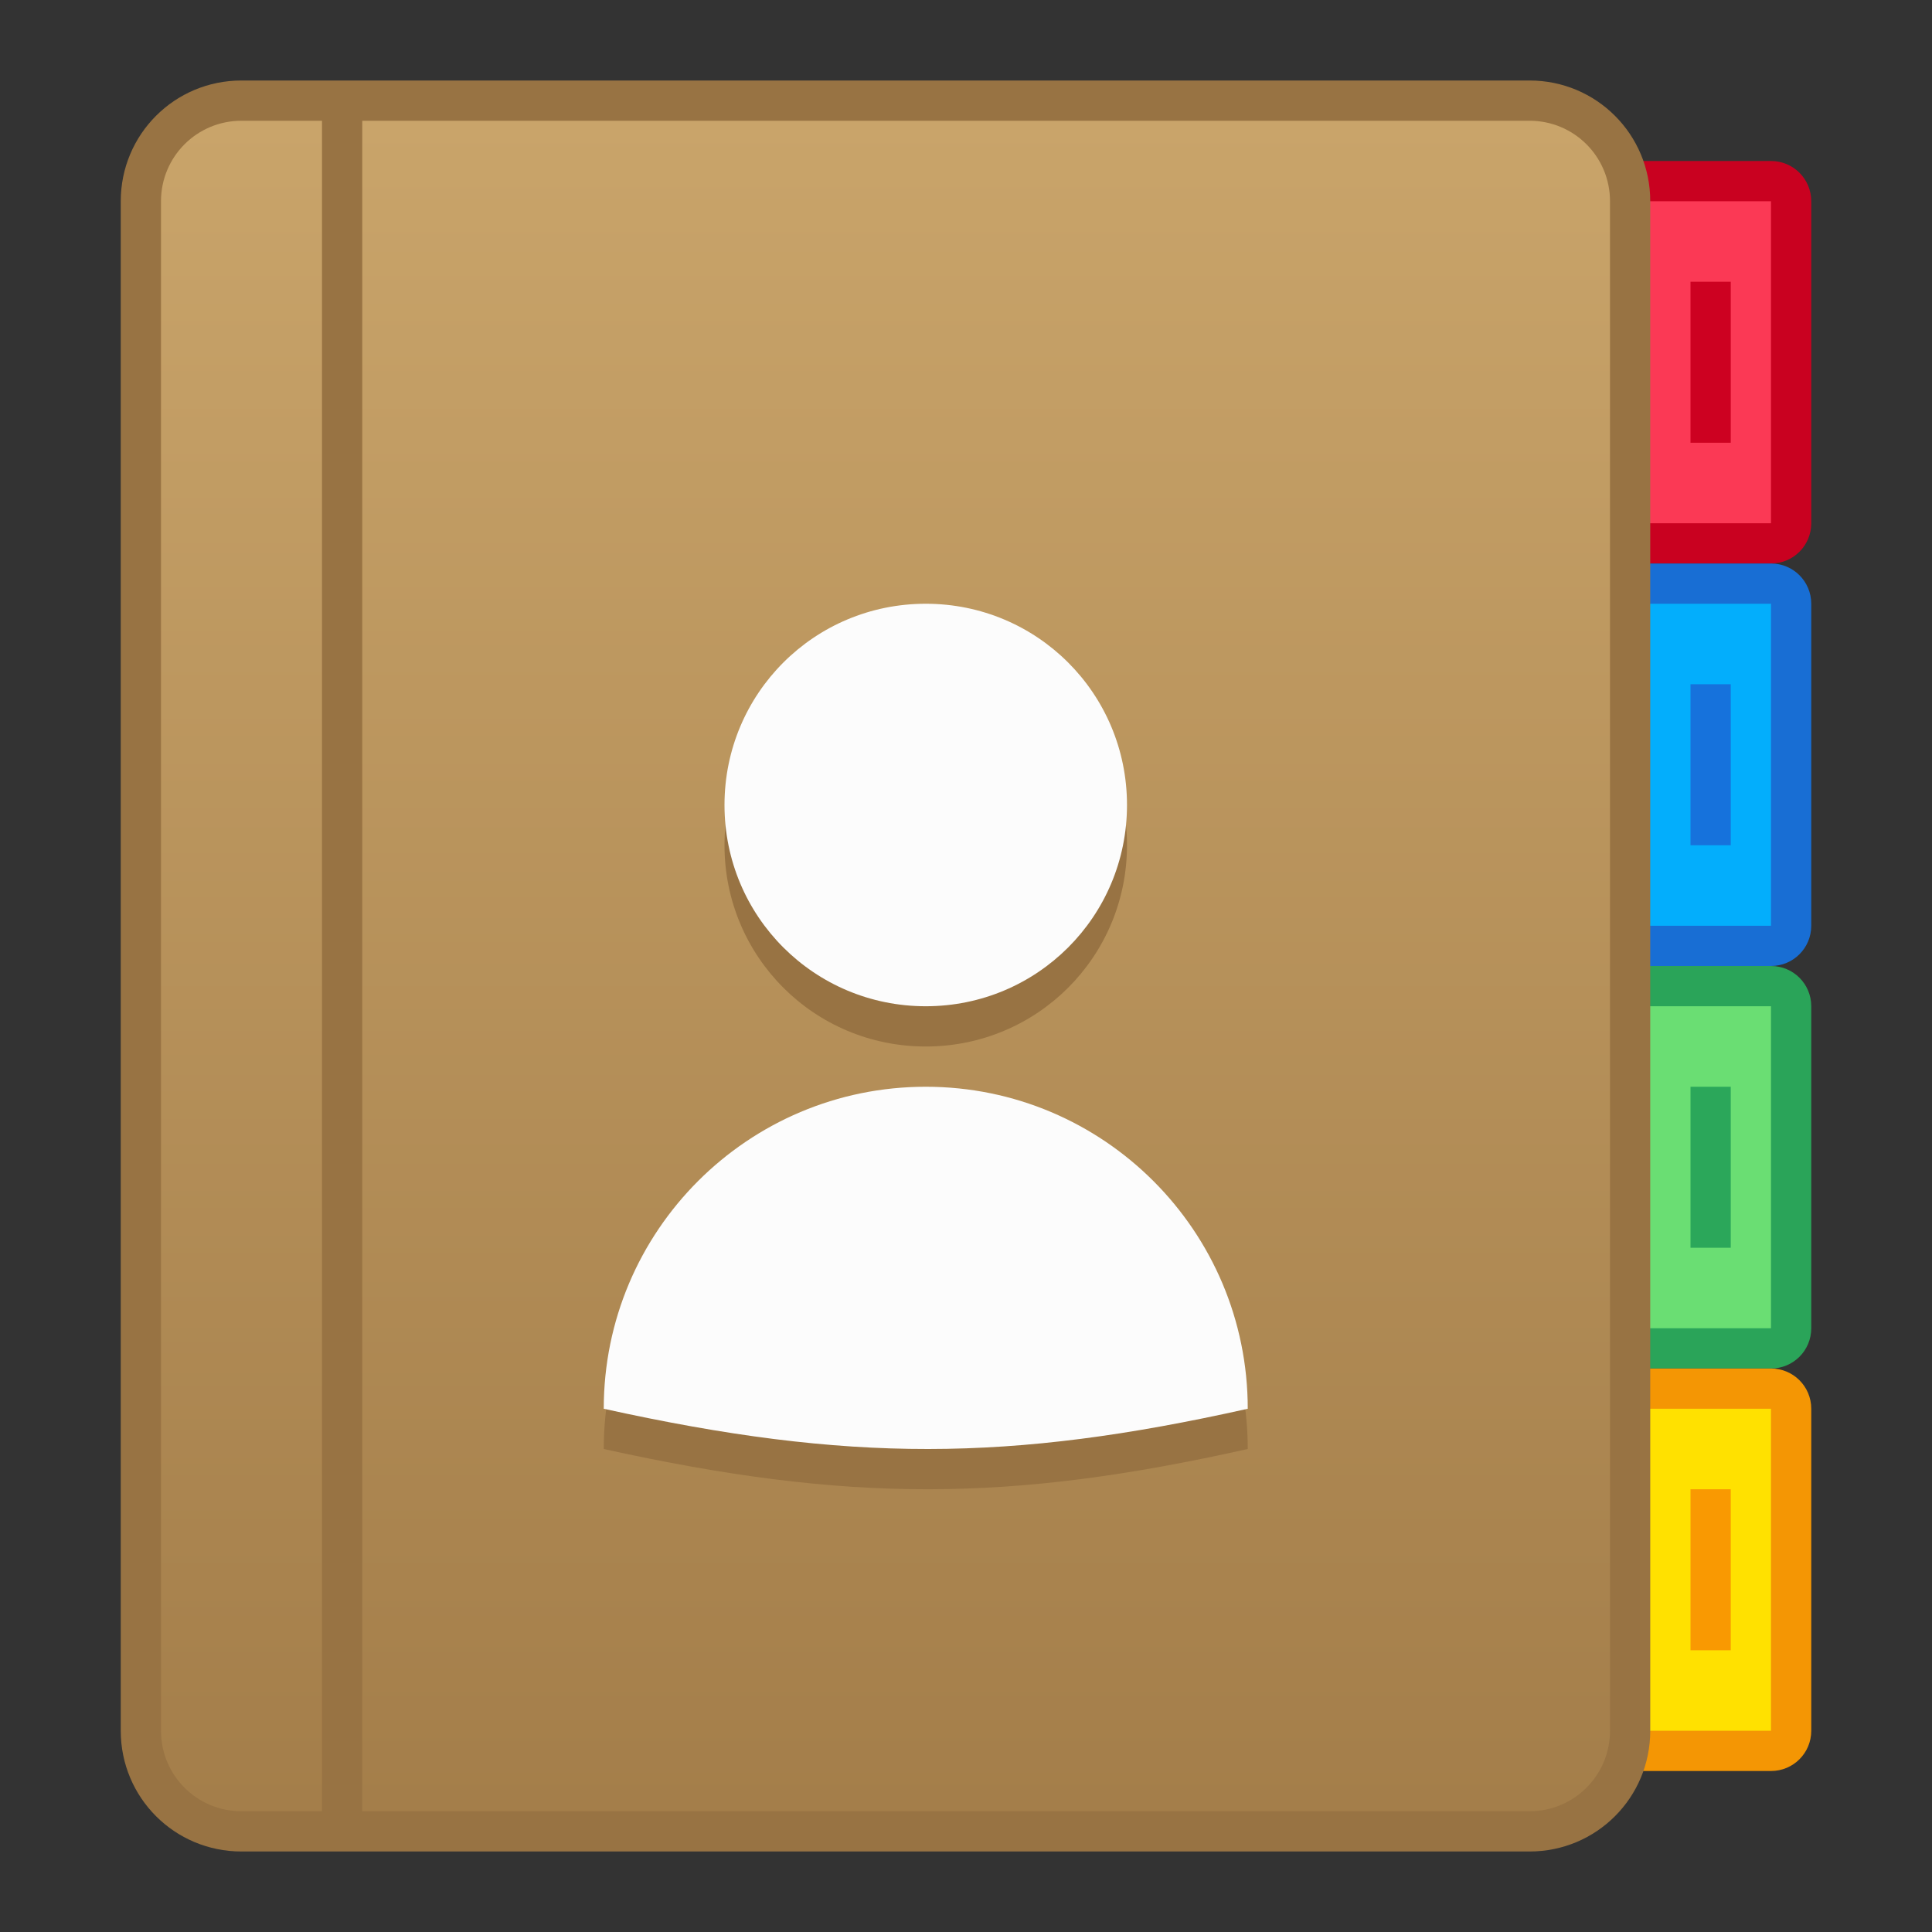 <?xml version="1.0" encoding="UTF-8" standalone="no"?>
<!-- Created with Inkscape (http://www.inkscape.org/) -->

<svg
   xmlns:dc="http://purl.org/dc/elements/1.1/"
   xmlns:cc="http://creativecommons.org/ns#"
   xmlns:rdf="http://www.w3.org/1999/02/22-rdf-syntax-ns#"
   xmlns:svg="http://www.w3.org/2000/svg"
   xmlns="http://www.w3.org/2000/svg"
   xmlns:xlink="http://www.w3.org/1999/xlink"
   xmlns:sodipodi="http://sodipodi.sourceforge.net/DTD/sodipodi-0.dtd"
   xmlns:inkscape="http://www.inkscape.org/namespaces/inkscape"
   width="48"
   height="48"
   viewBox="0 0 48 48"
   version="1.1"
   id="svg8"
   inkscape:version="0.92.2 2405546, 2018-03-11"
   sodipodi:docname="kaddressbook.svg">
  <rect x="0" y="0" width="48" height="48" fill="#333333" stroke="none"/>
  <title
     id="title7895">Antu icon Theme</title>
  <defs
     id="defs2">
    <linearGradient
       inkscape:collect="always"
       xlink:href="#linearGradient4582"
       id="linearGradient959"
       x1="24"
       y1="312.65"
       x2="24"
       y2="269.65"
       gradientUnits="userSpaceOnUse"
       gradientTransform="translate(-2)" />
    <linearGradient
       id="linearGradient4582"
       inkscape:collect="always">
      <stop
         id="stop4578"
         offset="0"
         style="stop-color:#a37d49;stop-opacity:1" />
      <stop
         id="stop4580"
         offset="1"
         style="stop-color:#c9a46a;stop-opacity:1" />
    </linearGradient>
  </defs>
  <sodipodi:namedview
     id="base"
     pagecolor="#ffffff"
     bordercolor="#666666"
     borderopacity="1.0"
     inkscape:pageopacity="0.0"
     inkscape:pageshadow="2"
     inkscape:zoom="1"
     inkscape:cx="-75.110001"
     inkscape:cy="52.349811"
     inkscape:document-units="px"
     inkscape:current-layer="g1066"
     showgrid="true"
     units="px"
     inkscape:window-width="1360"
     inkscape:window-height="711"
     inkscape:window-x="0"
     inkscape:window-y="28"
     inkscape:window-maximized="1"
     objecttolerance="10"
     gridtolerance="10"
     guidetolerance="10"
     inkscape:snap-bbox="true"
     inkscape:bbox-paths="true"
     inkscape:bbox-nodes="true"
     inkscape:snap-bbox-edge-midpoints="true"
     inkscape:snap-bbox-midpoints="true">
    <inkscape:grid
       type="xygrid"
       id="grid7897"
       empspacing="4" />
  </sodipodi:namedview>
  <g
     inkscape:label="Capa 1"
     inkscape:groupmode="layer"
     id="layer1"
     transform="translate(0,-266.65)">
    <g
       id="g1066">
      <g
         id="g1122">
        <g
           transform="translate(-1,-3.8964844e-6)"
           id="g1022">
          <path
             id="rect942"
             d="m 40,270.65 h 5 c 0.554,0 1,0.446 1,1 v 8 c 0,0.554 -0.446,1 -1,1 h -5 c -0.554,0 -1,-0.446 -1,-1 v -8 c 0,-0.554 0.446,-1 1,-1 z"
             style="opacity:1;fill:#cc0120;fill-opacity:0.98;stroke:none;stroke-width:2;stroke-linecap:round;stroke-linejoin:round;stroke-miterlimit:4;stroke-dasharray:none;stroke-opacity:1" />
          <path
             id="rect944"
             d="m 40,271.65 h 5 v 8 h -5 z"
             style="opacity:1;fill:#fb3955;fill-opacity:1;stroke:none;stroke-width:2;stroke-linecap:round;stroke-linejoin:round;stroke-miterlimit:4;stroke-dasharray:none;stroke-opacity:1" />
          <path
             id="rect942-5"
             d="m 40,280.65 h 5 c 0.554,0 1,0.446 1,1 v 8 c 0,0.554 -0.446,1 -1,1 h -5 c -0.554,0 -1,-0.446 -1,-1 v -8 c 0,-0.554 0.446,-1 1,-1 z"
             style="opacity:1;fill:#1770da;fill-opacity:0.961;stroke:none;stroke-width:2;stroke-linecap:round;stroke-linejoin:round;stroke-miterlimit:4;stroke-dasharray:none;stroke-opacity:1" />
          <path
             id="rect944-9"
             d="m 40,281.65 h 5 v 8 h -5 z"
             style="opacity:1;fill:#03aefc;fill-opacity:1;stroke:none;stroke-width:2;stroke-linecap:round;stroke-linejoin:round;stroke-miterlimit:4;stroke-dasharray:none;stroke-opacity:1" />
          <path
             id="rect942-2"
             d="m 40,290.65 h 5 c 0.554,0 1,0.446 1,1 v 8 c 0,0.554 -0.446,1 -1,1 h -5 c -0.554,0 -1,-0.446 -1,-1 v -8 c 0,-0.554 0.446,-1 1,-1 z"
             style="opacity:1;fill:#2aa65a;fill-opacity:0.98;stroke:none;stroke-width:2;stroke-linecap:round;stroke-linejoin:round;stroke-miterlimit:4;stroke-dasharray:none;stroke-opacity:1" />
          <path
             id="rect944-2"
             d="m 40,291.65 h 5 v 8 h -5 z"
             style="opacity:1;fill:#6ade73;fill-opacity:1;stroke:none;stroke-width:2;stroke-linecap:round;stroke-linejoin:round;stroke-miterlimit:4;stroke-dasharray:none;stroke-opacity:1" />
          <path
             id="rect942-8"
             d="m 40,300.65 h 5 c 0.554,0 1,0.446 1,1 v 8 c 0,0.554 -0.446,1 -1,1 h -5 c -0.554,0 -1,-0.446 -1,-1 v -8 c 0,-0.554 0.446,-1 1,-1 z"
             style="opacity:1;fill:#f89804;fill-opacity:0.98;stroke:none;stroke-width:2;stroke-linecap:round;stroke-linejoin:round;stroke-miterlimit:4;stroke-dasharray:none;stroke-opacity:1" />
          <path
             id="rect944-97"
             d="m 40,301.65 h 5 v 8 h -5 z"
             style="opacity:1;fill:#ffe100;fill-opacity:1;stroke:none;stroke-width:2;stroke-linecap:round;stroke-linejoin:round;stroke-miterlimit:4;stroke-dasharray:none;stroke-opacity:1" />
          <path
             id="rect1032"
             d="m 43,273.65 h 1 v 4 h -1 z"
             style="opacity:1;fill:#cc0020;fill-opacity:0.98;stroke:none;stroke-width:2;stroke-linecap:round;stroke-linejoin:round;stroke-miterlimit:4;stroke-dasharray:none;stroke-opacity:1" />
          <path
             id="rect1032-3"
             d="m 43,283.65 h 1 v 4 h -1 z"
             style="opacity:1;fill:#1770db;fill-opacity:0.961;stroke:none;stroke-width:2;stroke-linecap:round;stroke-linejoin:round;stroke-miterlimit:4;stroke-dasharray:none;stroke-opacity:1"
             inkscape:connector-curvature="0" />
          <path
             id="rect1032-6"
             d="m 43,293.65 h 1 v 4 h -1 z"
             style="opacity:1;fill:#2aa65a;fill-opacity:0.98;stroke:none;stroke-width:2;stroke-linecap:round;stroke-linejoin:round;stroke-miterlimit:4;stroke-dasharray:none;stroke-opacity:1"
             inkscape:connector-curvature="0" />
          <path
             id="rect1032-1"
             d="m 43,303.65 h 1 v 4 h -1 z"
             style="opacity:1;fill:#f99803;fill-opacity:0.98;stroke:none;stroke-width:2;stroke-linecap:round;stroke-linejoin:round;stroke-miterlimit:4;stroke-dasharray:none;stroke-opacity:1"
             inkscape:connector-curvature="0" />
        </g>
        <g
           id="g1069">
          <path
             style="opacity:1;fill:#987343;fill-opacity:1;stroke:none;stroke-width:1;stroke-linecap:round;stroke-linejoin:round;stroke-miterlimit:4;stroke-dasharray:none;stroke-opacity:1"
             d="m 6,268.65 c -1.662,0 -3,1.338 -3,3 v 10 3 25 c 0,1.662 1.338,3 3,3 h 32 c 1.662,0 3,-1.338 3,-3 v -22 -3 -3 -10 c 0,-1.662 -1.338,-3 -3,-3 z"
             id="rect900"
             inkscape:connector-curvature="0" />
          <path
             style="opacity:1;fill:url(#linearGradient959);fill-opacity:1;stroke:none;stroke-width:0.955;stroke-linecap:round;stroke-linejoin:round;stroke-miterlimit:4;stroke-dasharray:none;stroke-opacity:1"
             d="m 6,269.65 c -1.108,0 -2,0.892 -2,2 v 9 1 3 2 3 20 c 0,1.108 0.892,2 2,2 h 2 v -42 z m 3,0 v 42 h 29 c 1.108,0 2,-0.892 2,-2 v -20 -5 -3 -1 -9 c 0,-1.108 -0.892,-2 -2,-2 z"
             id="rect900-3"
             inkscape:connector-curvature="0" />
        </g>
      </g>
      <g
         transform="translate(8,-10)"
         id="layer1-3"
         inkscape:label="Capa 1">
        <g
           transform="translate(31,2)"
           id="g1473">
          <path
             style="opacity:1;fill:#987343;fill-opacity:1;stroke:none;stroke-width:1.845;stroke-linecap:round;stroke-linejoin:round;stroke-miterlimit:4;stroke-dasharray:none;stroke-opacity:1"
             d="M 23 16 C 20.23 16 18 18.23 18 21 C 18 23.77 20.23 26 23 26 C 25.77 26 28 23.77 28 21 C 28 18.23 25.77 16 23 16 z M 23 28 C 18.582 28 15 31.582 15 36 C 21.087 37.343 25.082 37.324 31 36 C 31 31.582 27.418 28 23 28 z "
             transform="translate(-39,274.65)"
             id="path906-7" />
          <path
             style="opacity:1;fill:#fcfcfc;fill-opacity:1;stroke:none;stroke-width:1.845;stroke-linecap:round;stroke-linejoin:round;stroke-miterlimit:4;stroke-dasharray:none;stroke-opacity:1"
             d="M 23 15 C 20.23 15 18 17.23 18 20 C 18 22.77 20.23 25 23 25 C 25.77 25 28 22.77 28 20 C 28 17.23 25.77 15 23 15 z M 23 27 C 18.582 27 15 30.582 15 35 C 21.087 36.343 25.082 36.324 31 35 C 31 30.582 27.418 27 23 27 z "
             transform="translate(-39,274.65)"
             id="path906" />
        </g>
      </g>
    </g>
  </g>
</svg>
